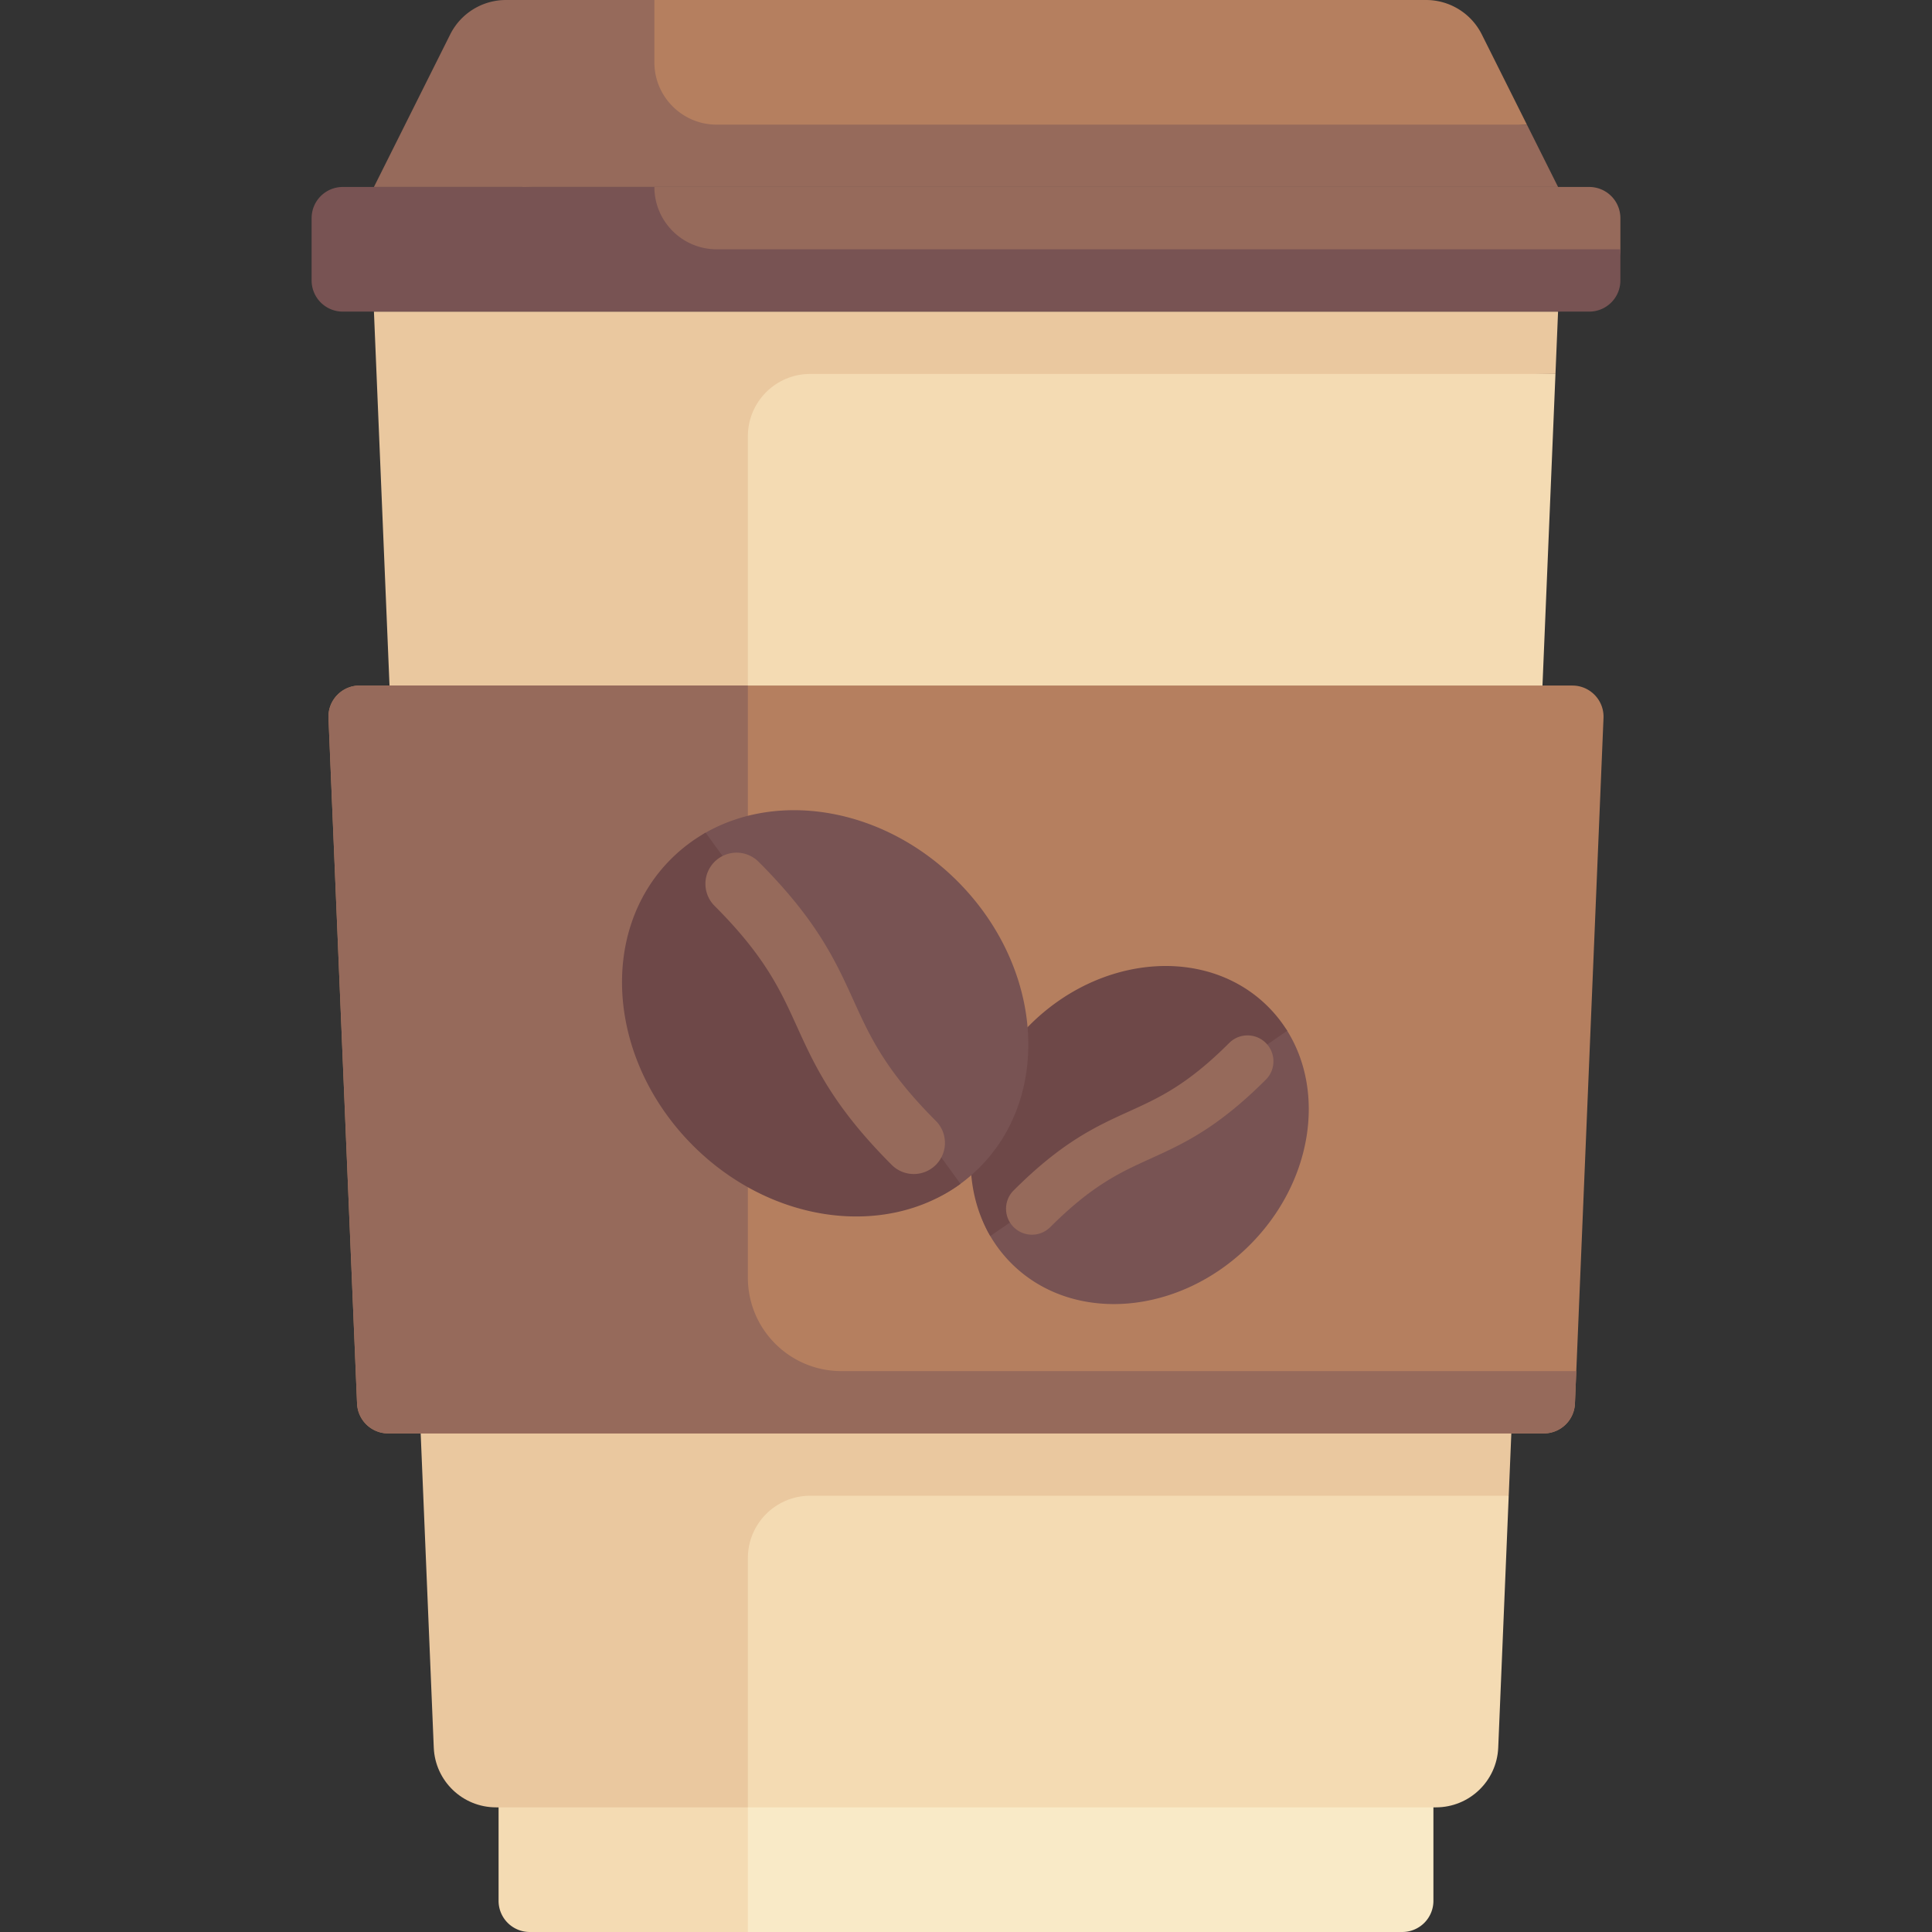 <svg height="512" width="512" xmlns="http://www.w3.org/2000/svg"><rect width="100%" height="100%" fill="#333333" stroke="none"/><path d="M189.935 462.452v41.29a8.258 8.258 0 0 0 8.258 8.258h173.419a8.258 8.258 0 0 0 8.258-8.258v-41.29z" fill="#f9eac7"/><path d="M140.387 512h57.806v-49.548h-66.065v41.29a8.26 8.26 0 0 0 8.259 8.258z" fill="#f4dbb3"/><path d="M392.694 9.13A16.516 16.516 0 0 0 377.921 0H173.419a16.516 16.516 0 0 0-14.773 9.13l-20.209 40.419 266.208-16.516z" fill="#b57f5f"/><path d="M173.419 16.516V0h-39.342a16.515 16.515 0 0 0-14.772 9.13L99.097 49.548h313.806l-8.258-16.516h-214.71c-9.121 0-16.516-7.394-16.516-16.516z" fill="#966a5b"/><path d="M165 91l-21 357 54.194 30.968h182.351c8.854 0 16.133-6.982 16.501-15.829l2.781-66.751-19.494-10.055 22.386-59.345 9.496-227.891z" fill="#f4dbb3"/><path d="M214.71 99.097h197.506l.688-16.516H99.097l15.857 380.559c.369 8.846 7.648 15.828 16.502 15.828h66.738v-66.065c0-9.122 7.395-16.516 16.516-16.516h185.118l.689-16.516-202.323-99.097V115.613c0-9.122 7.394-16.516 16.516-16.516z" fill="#eac89f"/><path d="M416.695 181.677H95.305c-4.696 0-8.447 3.91-8.251 8.602l7.571 181.677a8.258 8.258 0 0 0 8.251 7.914h306.25a8.258 8.258 0 0 0 8.251-7.914l7.57-181.677c.195-4.691-3.556-8.602-8.252-8.602z" fill="#b57f5f"/><path d="M331.195 329.949c-18.784 18.784-47.063 20.959-63.164 4.859a35.721 35.721 0 0 1-5.587-7.238c-9.607-16.425.343-35.357 16.556-51.57 18.784-18.784 38.65-23.6 54.75-7.5 1.958 1.958 5.95 2.382 7.37 4.661 10.259 16.463 6.574 40.288-9.925 56.788z" fill="#785353"/><path d="M336.054 266.785c-16.101-16.1-44.38-13.925-63.164 4.859-16.217 16.217-20.062 39.501-10.446 55.926l78.678-54.408a35.62 35.62 0 0 0-5.068-6.377z" fill="#6e4848"/><g fill="#966a5b"><path d="M266.611 320.335c0-1.758.671-3.516 2.013-4.858 12.907-12.904 21.889-16.99 30.575-20.936 7.921-3.597 15.403-6.992 26.546-18.138 2.684-2.684 7.032-2.684 9.716 0s2.684 7.032 0 9.716c-12.907 12.904-21.889 16.99-30.575 20.936-7.921 3.597-15.403 6.992-26.546 18.138a6.868 6.868 0 0 1-9.716 0 6.849 6.849 0 0 1-2.013-4.858z"/><path d="M198.194 338.581V181.677H95.305c-4.696 0-8.447 3.91-8.251 8.602l7.571 181.677a8.258 8.258 0 0 0 8.251 7.914h306.25a8.258 8.258 0 0 0 8.251-7.914l.358-8.602H222.968c-13.683.001-24.774-11.091-24.774-24.773zM421.161 74.323H173.419a8.258 8.258 0 0 1-8.258-8.258v-8.258a8.258 8.258 0 0 1 8.258-8.258h247.742a8.258 8.258 0 0 1 8.258 8.258v8.258a8.258 8.258 0 0 1-8.258 8.258z"/></g><path d="M189.935 66.065c-9.122 0-16.516-7.395-16.516-16.516h-82.58a8.258 8.258 0 0 0-8.258 8.258v16.516a8.258 8.258 0 0 0 8.258 8.258h330.323a8.258 8.258 0 0 0 8.258-8.258v-8.258zm63.78 167.446c22.575 22.575 25.189 56.561 5.839 75.911a43.013 43.013 0 0 1-5.022 4.304c-19.806 14.485-43.302 4.254-64.033-16.476-22.575-22.575-29.85-49.233-10.5-68.583 2.788-2.788 3.683-6.115 7-7.996 19.71-11.182 47.393-6.483 66.716 12.84z" fill="#785353"/><path d="M177.804 227.671c-19.35 19.35-16.735 53.336 5.839 75.911 20.726 20.726 51.084 24.618 70.89 10.143L187 220.671a43.194 43.194 0 0 0-9.196 7z" fill="#6e4848"/><path d="M242.161 311.129a8.231 8.231 0 0 1-5.839-2.419c-15.508-15.512-20.419-26.306-25.161-36.746-4.323-9.52-8.403-18.512-21.798-31.903a8.254 8.254 0 0 1 0-11.677 8.254 8.254 0 0 1 11.677 0c15.508 15.512 20.419 26.306 25.161 36.746 4.323 9.52 8.403 18.512 21.798 31.903a8.254 8.254 0 0 1 0 11.677 8.227 8.227 0 0 1-5.838 2.419z" fill="#966a5b"/></svg>
